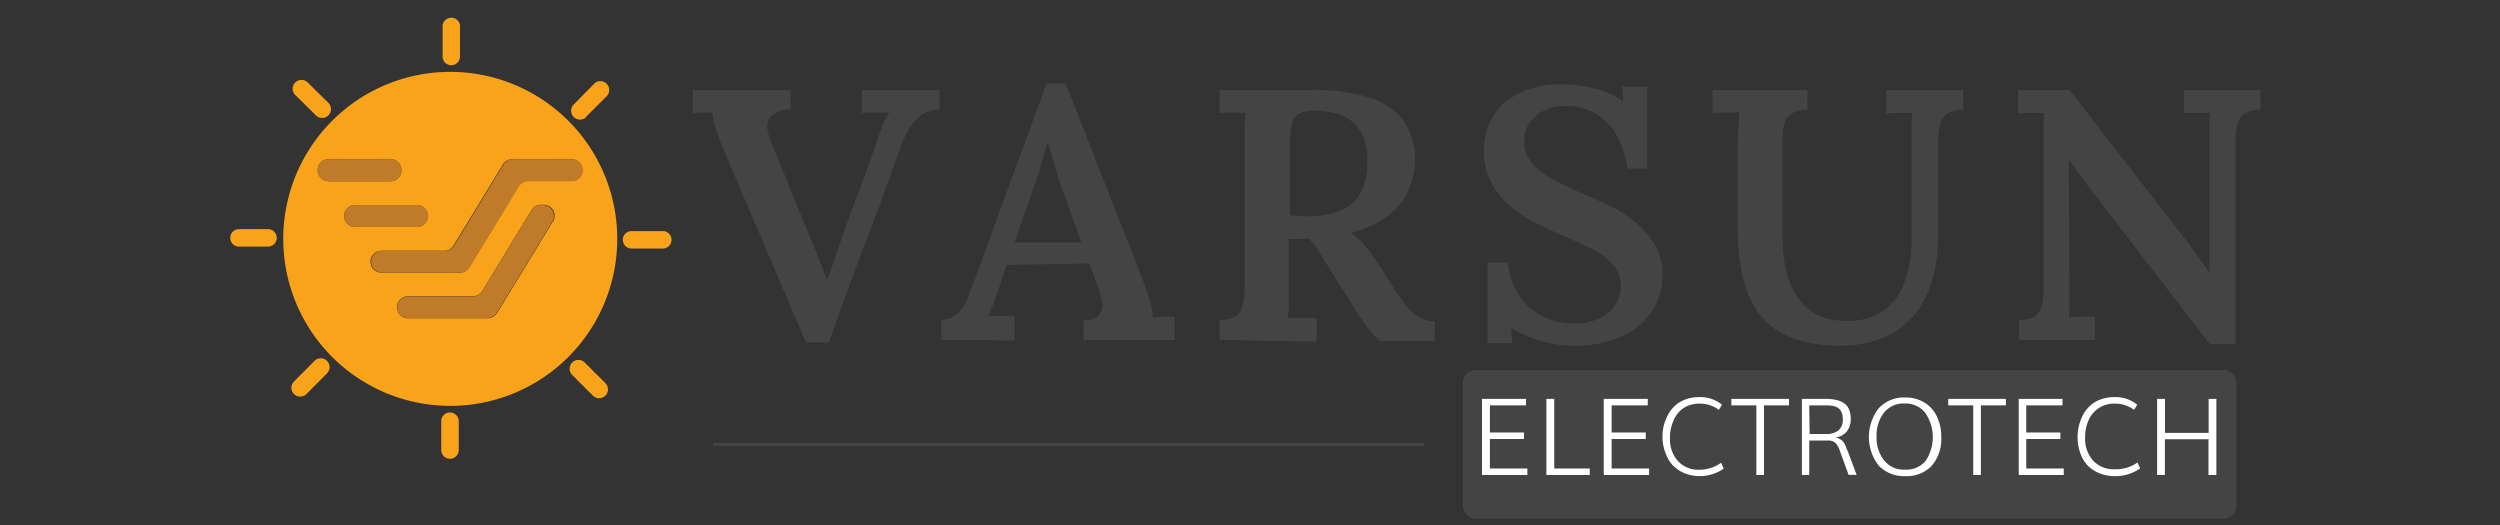 <svg id="Layer_1" data-name="Layer 1" xmlns="http://www.w3.org/2000/svg" viewBox="0 0 200 42"><rect x="0" y="0" width="200" height="42" fill="#333333" stroke="none"/><defs><style>.cls-1,.cls-5{fill:#fff;}.cls-1{opacity:0;}.cls-2{fill:#f9a31a;}.cls-3{fill:#bf7a2a;}.cls-4{fill:#444445;}</style></defs><title>logo-default-200x42</title><rect class="cls-1" width="200" height="42"/><g id="sun"><path class="cls-2" d="M36,5.75A13.36,13.36,0,1,0,49.38,19.11,13.36,13.36,0,0,0,36,5.75ZM26.3,14.5a.88.88,0,0,1-.76-.44h0a.88.88,0,0,1,.76-1.33h4.94a.87.87,0,0,1,.76.45h0a.88.88,0,0,1-.76,1.32Zm1.35,3.22a.88.88,0,0,1,.77-1.32h4.93a.88.88,0,1,1,0,1.76H28.42A.89.89,0,0,1,27.65,17.72Zm16.58,0-4.46,7.32a.88.88,0,0,1-.75.42H32.64a.89.89,0,0,1-.76-.44.88.88,0,0,1,.76-1.32h5.19a.88.88,0,0,0,.76-.43l3.94-6.47a.89.89,0,0,1,.76-.42h.19A.88.88,0,0,1,44.23,17.74Zm2.23-3.66h0a.88.88,0,0,1-.75.42H42.22a.88.88,0,0,0-.76.43L37.52,21.4a.89.89,0,0,1-.76.42H30.53a.89.89,0,0,1-.77-.44.88.88,0,0,1,.77-1.32h5a.88.88,0,0,0,.76-.43l3.94-6.47a.89.89,0,0,1,.75-.43h4.68A.89.89,0,0,1,46.46,14.08Z"/><path class="cls-2" d="M36.1,5.22a.7.7,0,0,0,.7-.7V2.2a.7.7,0,1,0-1.39,0V4.52A.69.69,0,0,0,36.1,5.22Z"/><path class="cls-2" d="M46.89,9.34,48.53,7.7a.7.7,0,0,0-1-1L45.9,8.36a.7.7,0,1,0,1,1Z"/><path class="cls-2" d="M52.94,18.49H50.61a.7.7,0,1,0,0,1.39h2.33a.7.7,0,1,0,0-1.39Z"/><path class="cls-2" d="M46.78,29a.7.7,0,1,0-1,1l1.65,1.65a.7.7,0,0,0,1-1Z"/><path class="cls-2" d="M36,33a.69.69,0,0,0-.7.69V36a.7.7,0,0,0,1.4,0V33.69A.7.7,0,0,0,36,33Z"/><path class="cls-2" d="M25.16,28.87l-1.64,1.65a.7.7,0,0,0,1,1l1.64-1.65a.7.7,0,0,0-1-1Z"/><path class="cls-2" d="M21.44,18.33H19.12a.7.7,0,0,0,0,1.4h2.32a.7.7,0,1,0,0-1.4Z"/><path class="cls-2" d="M25.27,9.23a.7.7,0,0,0,1-1L24.62,6.6a.71.71,0,0,0-1,0h0a.71.71,0,0,0,0,1Z"/><path class="cls-3" d="M43.48,16.4h-.19a.89.89,0,0,0-.76.42l-3.94,6.47a.88.88,0,0,1-.76.43H32.64A.88.88,0,0,0,31.88,25a.89.89,0,0,0,.76.44H39a.88.88,0,0,0,.75-.42l4.46-7.32A.88.88,0,0,0,43.48,16.4Z"/><path class="cls-3" d="M32,13.18h0a.87.87,0,0,0-.76-.45H26.3a.88.88,0,0,0-.76,1.33h0a.88.88,0,0,0,.76.44h4.94A.88.88,0,0,0,32,13.18Z"/><path class="cls-3" d="M34.12,16.84a.87.87,0,0,0-.77-.44H28.42a.88.88,0,0,0-.77,1.32.89.89,0,0,0,.77.44h4.93A.88.88,0,0,0,34.12,16.84Z"/><path class="cls-3" d="M40.28,13.16l-3.94,6.47a.88.88,0,0,1-.76.43h-5a.88.88,0,0,0-.77,1.32.89.89,0,0,0,.77.44h6.23a.89.89,0,0,0,.76-.42l3.94-6.47a.88.88,0,0,1,.76-.43h3.49a.88.88,0,0,0,.75-.42h0a.89.89,0,0,0-.75-1.35H41A.89.89,0,0,0,40.28,13.16Z"/></g><g id="bottom"><rect class="cls-4" x="117.04" y="29.6" width="61.87" height="11.9" rx="1"/><path class="cls-5" d="M118.56,38V31.91h3.52v.52h-2.89V34.6h2.73v.52h-2.73v2.36h3V38Z"/><path class="cls-5" d="M123.71,38V31.91h.63v5.57h2.84V38Z"/><path class="cls-5" d="M128.3,38V31.91h3.52v.52h-2.89V34.6h2.73v.52h-2.73v2.36h3V38Z"/><path class="cls-5" d="M136,38.09a3.29,3.29,0,0,1-1.18-.21,2.79,2.79,0,0,1-.93-.59,2.63,2.63,0,0,1-.63-1A3.49,3.49,0,0,1,133,35a3.58,3.58,0,0,1,.38-1.7,2.67,2.67,0,0,1,1-1.13,3,3,0,0,1,1.54-.4,2.72,2.72,0,0,1,1.84.61l-.25.41a2.52,2.52,0,0,0-1.55-.5,2.28,2.28,0,0,0-1.25.34,2.2,2.2,0,0,0-.82,1,3.17,3.17,0,0,0-.29,1.41,2.59,2.59,0,0,0,.64,1.85,2.2,2.2,0,0,0,1.69.69,3,3,0,0,0,1.76-.56l.21.47A3.39,3.39,0,0,1,136,38.09Z"/><path class="cls-5" d="M140.51,38V32.43h-2v-.52h4.61v.52h-2V38Z"/><path class="cls-5" d="M144.15,38V31.91H146a3.68,3.68,0,0,1,.87.08,1.76,1.76,0,0,1,.64.26,1.12,1.12,0,0,1,.41.5,1.91,1.91,0,0,1,.14.76,1.6,1.6,0,0,1-.31,1,1.35,1.35,0,0,1-.91.48,1.85,1.85,0,0,1,.31.11,1.34,1.34,0,0,1,.23.16.92.92,0,0,1,.18.23l.14.29c0,.1.09.22.15.39l.68,1.82h-.64l-.64-1.75c-.05-.15-.09-.27-.13-.36s-.09-.17-.14-.26a1,1,0,0,0-.15-.19l-.18-.12-.24-.07h-1.67V38Zm.62-3.28h1.31a1.53,1.53,0,0,0,1-.29,1.09,1.09,0,0,0,.34-.89,1.32,1.32,0,0,0-.08-.52.71.71,0,0,0-.24-.34.88.88,0,0,0-.4-.19,2.4,2.4,0,0,0-.58-.06h-1.38Z"/><path class="cls-5" d="M152.41,38.09a2.78,2.78,0,0,1-2.12-.85,3.74,3.74,0,0,1,0-4.57,2.73,2.73,0,0,1,2.13-.87,2.8,2.8,0,0,1,1.52.4,2.54,2.54,0,0,1,1,1.1A3.65,3.65,0,0,1,155.3,35a3.24,3.24,0,0,1-.78,2.28A2.74,2.74,0,0,1,152.41,38.09Zm0-.52a2,2,0,0,0,1.64-.7A3.43,3.43,0,0,0,154,33a2,2,0,0,0-1.63-.72,2,2,0,0,0-1.64.72,2.9,2.9,0,0,0-.6,1.92,2.86,2.86,0,0,0,.6,1.91A2,2,0,0,0,152.41,37.57Z"/><path class="cls-5" d="M157.86,38V32.43h-2v-.52h4.61v.52h-2V38Z"/><path class="cls-5" d="M161.5,38V31.91H165v.52h-2.9V34.6h2.73v.52h-2.73v2.36h3V38Z"/><path class="cls-5" d="M169.18,38.09a3.22,3.22,0,0,1-1.18-.21,2.94,2.94,0,0,1-.94-.59,2.74,2.74,0,0,1-.62-1,3.49,3.49,0,0,1-.23-1.29,3.7,3.7,0,0,1,.38-1.7,2.67,2.67,0,0,1,1-1.13,3.06,3.06,0,0,1,1.55-.4,2.72,2.72,0,0,1,1.84.61l-.26.41a2.5,2.5,0,0,0-1.55-.5,2.2,2.2,0,0,0-2.07,1.3,3.32,3.32,0,0,0-.29,1.41,2.63,2.63,0,0,0,.64,1.85,2.22,2.22,0,0,0,1.7.69A3,3,0,0,0,171,37l.21.47A3.39,3.39,0,0,1,169.18,38.09Z"/><path class="cls-5" d="M172.57,38V31.91h.63v2.72h3.49V31.91h.62V38h-.63V35.14h-3.49V38Z"/><rect id="line" class="cls-4" x="57.08" y="35.43" width="56.87" height="0.24"/></g><path class="cls-4" d="M64.48,27.39,57.94,12.11c-.27-.64-.49-1.24-.66-1.78A5.27,5.27,0,0,1,57,9l-.85,0-.72.05V7.2h7.82V8.77a2.08,2.08,0,0,0-1.66.62q-.45.58.06,1.89c.46,1.09.9,2.17,1.33,3.23l1.33,3.29c.38.89.71,1.7,1,2.42s.57,1.44.84,2.14h.06l.66-1.92c.22-.68.46-1.37.71-2.07.36-1,.68-1.87,1-2.69s.56-1.57.83-2.27.5-1.35.71-2c.12-.38.27-.82.46-1.3A4.49,4.49,0,0,1,71.16,9L70,9c-.44,0-.79,0-1.06.05V7.2h6.22V8.77a2.61,2.61,0,0,0-1.78.69,6,6,0,0,0-1.3,2.28c-.23.59-.46,1.2-.68,1.81l-.72,2c-.25.69-.52,1.43-.83,2.23s-.63,1.67-1,2.63l-1.17,3.16L66.3,27.39Z"/><path class="cls-4" d="M75.3,27.19V25.56a1.8,1.8,0,0,0,1.28-.45,3.41,3.41,0,0,0,.8-1.22c.21-.5.43-1.07.66-1.7l5.68-15.5h1.54l6.2,15.79c.12.32.27.78.46,1.37a6,6,0,0,1,.31,1.54l.94-.06c.31,0,.58,0,.8,0v1.88H86.69V25.62a1.52,1.52,0,0,0,1.2-.37,1.29,1.29,0,0,0,.27-1,4.09,4.09,0,0,0-.3-1.23l-.71-1.94-6.63.11-.62,1.91c-.12.33-.25.7-.4,1.1s-.31.78-.46,1.1l1.13,0,1,0v1.94Zm5.85-7.8h5.37L85,15.2c-.23-.65-.44-1.3-.64-2S84,12,83.84,11.43h-.06c-.11.38-.25.87-.41,1.48S83,14.22,82.69,15Z"/><path class="cls-4" d="M97.57,27.19V25.62a2.8,2.8,0,0,0,1.23-.27,1.38,1.38,0,0,0,.6-.86,6.79,6.79,0,0,0,.17-1.7V11.4c0-.48,0-.93,0-1.37s.06-.78.07-1L98.57,9c-.42,0-.75,0-1,.05V7.2l3.78,0,3.79,0a14.16,14.16,0,0,1,4.41.6,5.39,5.39,0,0,1,2.74,1.87,5.38,5.38,0,0,1,.9,3.33,5.85,5.85,0,0,1-.54,2.29,5.38,5.38,0,0,1-1.63,2,8.36,8.36,0,0,1-3,1.34,3.72,3.72,0,0,1,1,.83,8,8,0,0,1,.93,1.2l1.54,2.37a15.93,15.93,0,0,0,1.06,1.47,3.81,3.81,0,0,0,1,.88,2.61,2.61,0,0,0,1.23.33v1.57h-4.34a6.22,6.22,0,0,1-1.13-1.2c-.35-.48-.72-1-1.1-1.66l-2.06-3.28c-.24-.4-.48-.77-.7-1.13a4.74,4.74,0,0,0-.72-.9l-.83,0-.8,0v3.89c0,.53,0,1,0,1.45a9.6,9.6,0,0,1-.09,1l.76,0,.87,0h.69v1.88Zm7.08-9.88a6.79,6.79,0,0,0,2.64-.49,3.16,3.16,0,0,0,1.57-1.42,5.11,5.11,0,0,0,.53-2.49,4.92,4.92,0,0,0-.38-2.08,3.07,3.07,0,0,0-1-1.23,4,4,0,0,0-1.4-.59,7.63,7.63,0,0,0-1.5-.15,2.43,2.43,0,0,0-1.17.23,1.21,1.21,0,0,0-.58.81,6.09,6.09,0,0,0-.16,1.58v5.74l.71.06C104.13,17.3,104.39,17.31,104.65,17.31Z"/><path class="cls-4" d="M130.18,13.48a7.25,7.25,0,0,0-.83-2.64,4.51,4.51,0,0,0-1.67-1.74,4.83,4.83,0,0,0-2.5-.61,3.38,3.38,0,0,0-2.32.8,2.5,2.5,0,0,0-.93,2,2.6,2.6,0,0,0,.56,1.68,5.06,5.06,0,0,0,1.61,1.3,26,26,0,0,0,2.51,1.21c.72.31,1.46.65,2.2,1a10.83,10.83,0,0,1,2.06,1.33,6.45,6.45,0,0,1,1.52,1.78A4.76,4.76,0,0,1,133,22a5.09,5.09,0,0,1-.87,2.94,5.67,5.67,0,0,1-2.47,2,9.12,9.12,0,0,1-3.77.72,9.78,9.78,0,0,1-2.54-.36,8.78,8.78,0,0,1-2.46-1.07l.09,1.23H119L119,21h1.63a5.47,5.47,0,0,0,1.8,3.67A5.35,5.35,0,0,0,126,25.88a4.37,4.37,0,0,0,1.89-.39,3.26,3.26,0,0,0,1.3-1.06,2.58,2.58,0,0,0,.47-1.52,2.52,2.52,0,0,0-.69-1.83,5.76,5.76,0,0,0-1.74-1.23c-.7-.34-1.43-.67-2.2-1s-1.66-.75-2.42-1.15a10.46,10.46,0,0,1-2-1.4,6.06,6.06,0,0,1-1.37-1.82A5.59,5.59,0,0,1,119,10.3a4.88,4.88,0,0,1,1-1.73,5.48,5.48,0,0,1,2-1.31A7.92,7.92,0,0,1,125,6.74a10.62,10.62,0,0,1,2.5.33,6.8,6.8,0,0,1,2.38,1.07l-.11-1.2h2v6.54Z"/><path class="cls-4" d="M144.6,8.77a2.86,2.86,0,0,0-1.18.26,1.24,1.24,0,0,0-.63.73,4,4,0,0,0-.19,1.41v7.65a12,12,0,0,0,.33,3,6.19,6.19,0,0,0,1,2.12,3.93,3.93,0,0,0,1.55,1.29,5.2,5.2,0,0,0,2.16.43,4.85,4.85,0,0,0,2.9-.72,4.65,4.65,0,0,0,1.78-2.25,9.71,9.71,0,0,0,.6-3.63l0-7.65c0-.48,0-.93,0-1.37s.05-.78.08-1l-1.11,0c-.42,0-.75,0-1,.05V7.2h6.17V8.77a2.78,2.78,0,0,0-1.21.27,1.36,1.36,0,0,0-.62.85,6.77,6.77,0,0,0-.17,1.71l0,7a13.07,13.07,0,0,1-.53,3.95A7.55,7.55,0,0,1,153,25.36a6.67,6.67,0,0,1-2.49,1.72,9,9,0,0,1-3.31.57,10.28,10.28,0,0,1-3.95-.66,5.86,5.86,0,0,1-2.52-1.9,7.74,7.74,0,0,1-1.31-2.94,17,17,0,0,1-.39-3.81V11.8c0-.5,0-1,.05-1.56s0-1,.07-1.24L138,9c-.41,0-.75,0-1,.05V7.2h7.59Z"/><path class="cls-4" d="M176.78,27.53l-9.91-12.88c-.21-.3-.43-.61-.67-.92l-.7-1h0l.06,10c0,.51,0,1,0,1.48s0,.87-.07,1.17l1.11-.06c.42,0,.75,0,1,0v1.88h-6.08V25.62a2.82,2.82,0,0,0,1.15-.24,1.35,1.35,0,0,0,.62-.75,4.14,4.14,0,0,0,.2-1.41l0-11.88c0-.46,0-.89,0-1.31s0-.76.05-1l-1.08,0c-.42,0-.75,0-1,.05V7.2h4.11l9.4,12.14c.4.51.74,1,1,1.37l.78,1.08h0V11.4c0-.48,0-.93,0-1.37s0-.78.06-1l-1.09,0c-.42,0-.76,0-1,.05V7.2h6.12V8.77a2.83,2.83,0,0,0-1.22.27,1.35,1.35,0,0,0-.61.85,6.33,6.33,0,0,0-.17,1.71l0,15.93Z"/></svg>